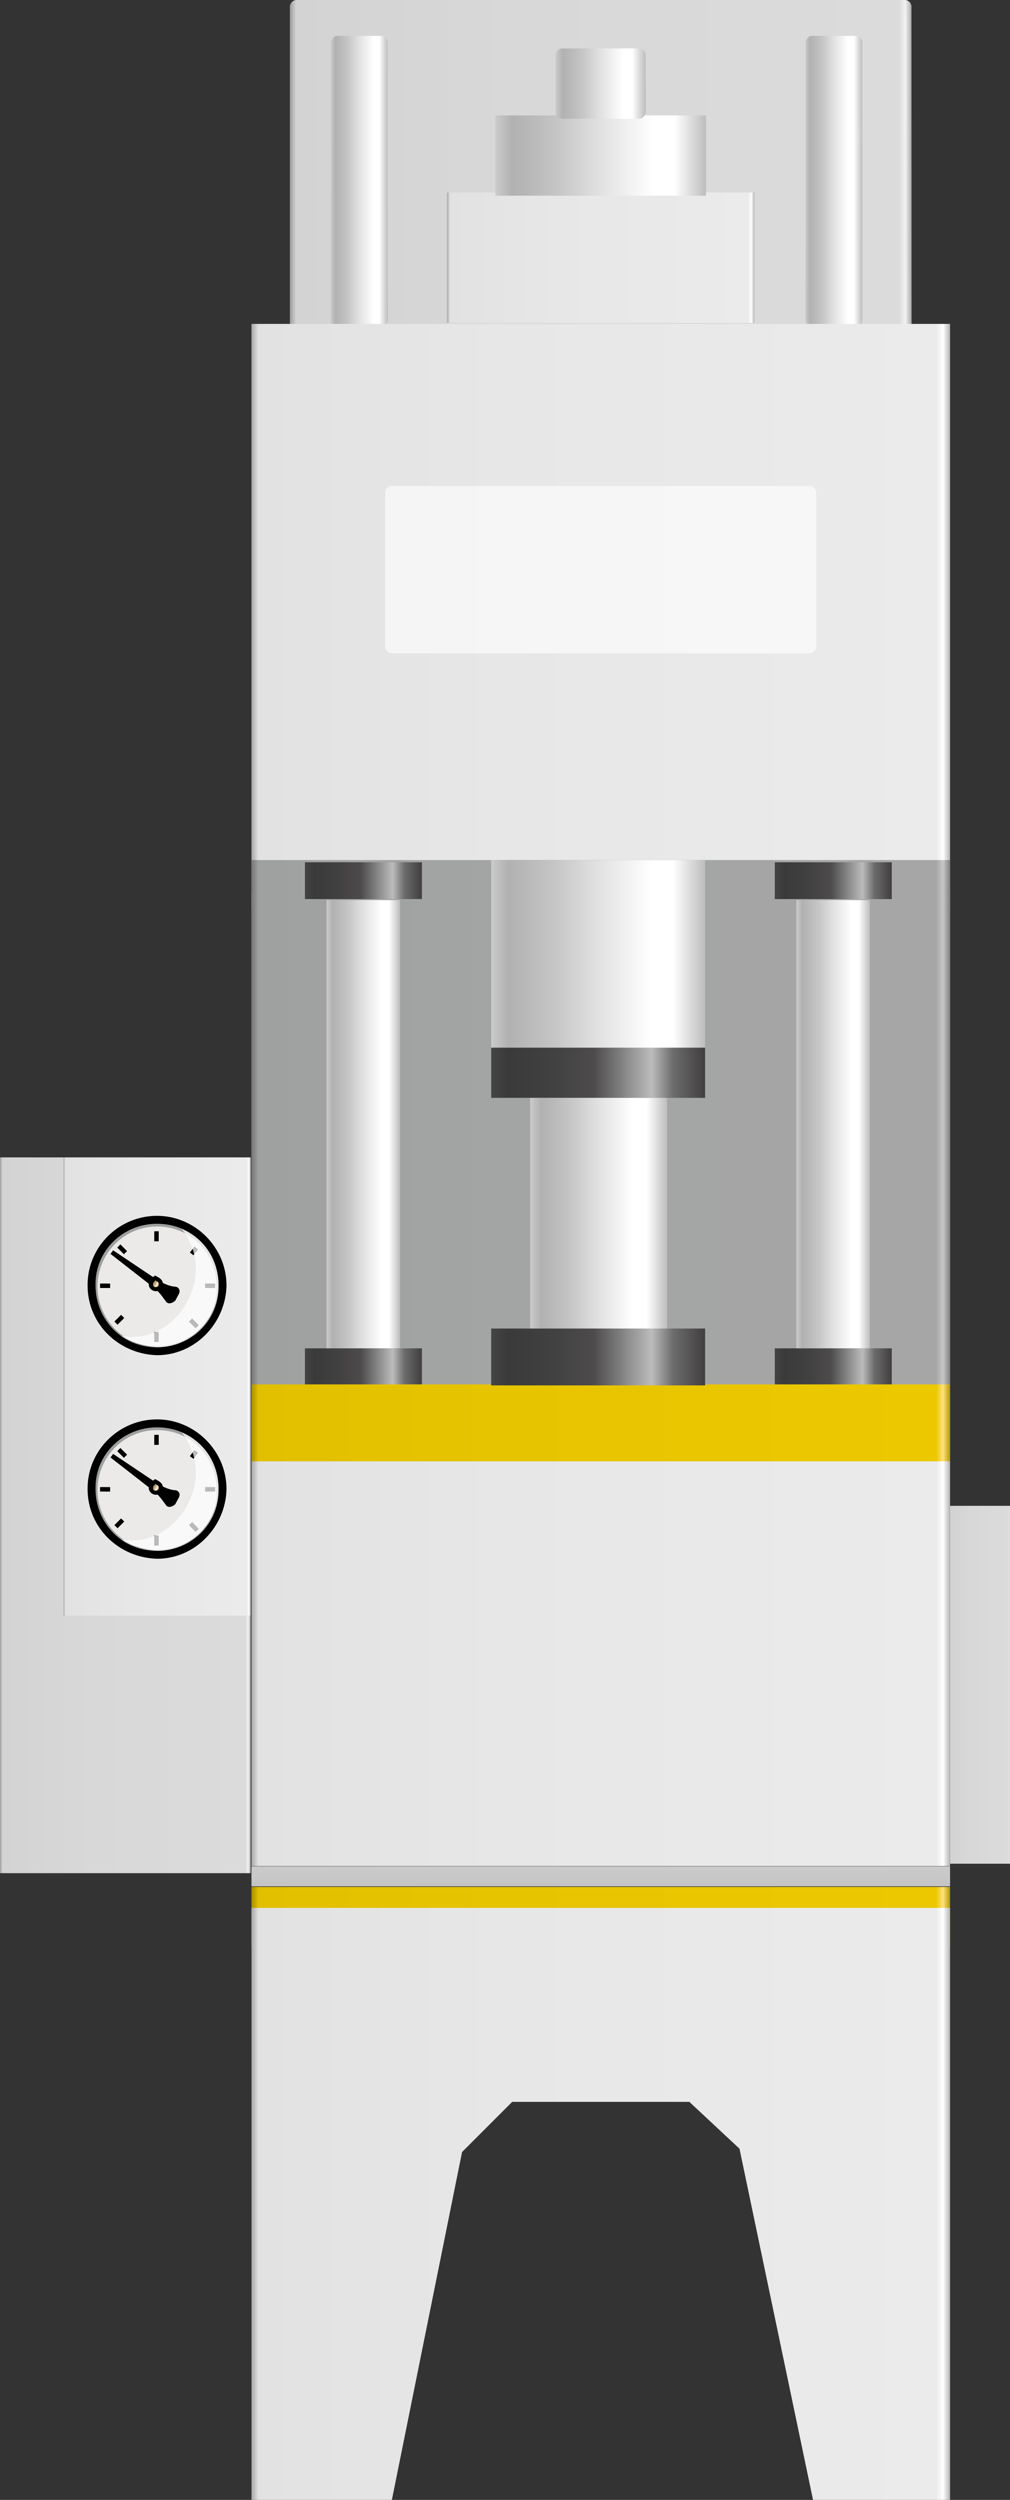 <?xml version="1.0" encoding="utf-8"?>
<!-- Generator: Adobe Illustrator 16.0.0, SVG Export Plug-In . SVG Version: 6.00 Build 0)  -->
<!DOCTYPE svg PUBLIC "-//W3C//DTD SVG 1.1//EN" "http://www.w3.org/Graphics/SVG/1.1/DTD/svg11.dtd">
<svg preserveAspectRatio="none" version="1.1" id="图层_1" xmlns="http://www.w3.org/2000/svg" xmlns:xlink="http://www.w3.org/1999/xlink" x="0px" y="0px"
	 width="226.628px" height="560.562px" viewBox="170.227 5.602 226.628 560.562"
	 enable-background="new 170.227 5.602 226.628 560.562" xml:space="preserve">
<rect x="170.227" y="5.602" width="226.628" height="560.562" fill="#333333" stroke="none"/>
<g id="surface876">
	
		<linearGradient id="SVGID_1_" gradientUnits="userSpaceOnUse" x1="277.224" y1="94.303" x2="202.224" y2="94.303" gradientTransform="matrix(0.75 0 0 -0.75 18.558 416.11)">
		<stop  offset="0" style="stop-color:#A8A8A8"/>
		<stop  offset="0.01" style="stop-color:#F2F2F2"/>
		<stop  offset="0.02" style="stop-color:#DBDBDB"/>
		<stop  offset="0.64" style="stop-color:#D8D8D8"/>
		<stop  offset="0.99" style="stop-color:#D3D3D3"/>
		<stop  offset="1" style="stop-color:#9C9C9C"/>
	</linearGradient>
	<path fill="url(#SVGID_1_)" d="M226.477,425.632h-56.25v-160.5h56.25V425.632z"/>
	
		<linearGradient id="SVGID_2_" gradientUnits="userSpaceOnUse" x1="388.223" y1="151.73" x2="202.224" y2="151.73" gradientTransform="matrix(0.75 0 0 -0.75 83.605 156.58)">
		<stop  offset="0" style="stop-color:#A8A8A8"/>
		<stop  offset="0.01" style="stop-color:#F2F2F2"/>
		<stop  offset="0.02" style="stop-color:#DBDBDB"/>
		<stop  offset="0.64" style="stop-color:#D8D8D8"/>
		<stop  offset="0.99" style="stop-color:#D3D3D3"/>
		<stop  offset="1" style="stop-color:#9C9C9C"/>
	</linearGradient>
	<path fill="url(#SVGID_2_)" d="M236.773,5.602h136.5c0.75,0,1.469,0.637,1.469,1.469l0.031,71.281c0,0.75-0.727,1.613-1.555,1.613
		l-136.445-0.113c-0.75,0-1.5-0.582-1.5-1.41V7.102c0-0.75,0.66-1.5,1.488-1.5H236.773z"/>
	
		<linearGradient id="SVGID_3_" gradientUnits="userSpaceOnUse" x1="219.225" y1="157.714" x2="202.162" y2="157.714" gradientTransform="matrix(0.75 0 0 -0.75 92.831 164.621)">
		<stop  offset="0" style="stop-color:#BDBDBD"/>
		<stop  offset="0.15" style="stop-color:#FFFFFF"/>
		<stop  offset="0.25" style="stop-color:#FFFFFF"/>
		<stop  offset="0.52" style="stop-color:#DFDFDF"/>
		<stop  offset="0.69" style="stop-color:#C7C7C7"/>
		<stop  offset="0.8" style="stop-color:#BCBCBC"/>
		<stop  offset="0.92" style="stop-color:#B1B1B1"/>
		<stop  offset="1" style="stop-color:#CBCBCB"/>
	</linearGradient>
	<path fill="url(#SVGID_3_)" d="M246,13.645h9.75c0.75,0,1.461,0.672,1.461,1.5l0.039,62.25c0,0.75-0.723,1.633-1.551,1.633
		L246,78.895c-0.75,0-1.547-0.563-1.547-1.395l0.047-62.355c0-0.75,0.625-1.5,1.453-1.5H246z"/>
	
		<linearGradient id="SVGID_4_" gradientUnits="userSpaceOnUse" x1="219.227" y1="157.714" x2="202.165" y2="157.714" gradientTransform="matrix(0.75 0 0 -0.75 199.325 164.621)">
		<stop  offset="0" style="stop-color:#BDBDBD"/>
		<stop  offset="0.15" style="stop-color:#FFFFFF"/>
		<stop  offset="0.25" style="stop-color:#FFFFFF"/>
		<stop  offset="0.52" style="stop-color:#DFDFDF"/>
		<stop  offset="0.69" style="stop-color:#C7C7C7"/>
		<stop  offset="0.8" style="stop-color:#BCBCBC"/>
		<stop  offset="0.92" style="stop-color:#B1B1B1"/>
		<stop  offset="1" style="stop-color:#CBCBCB"/>
	</linearGradient>
	<path fill="url(#SVGID_4_)" d="M352.496,13.645h9.75c0.75,0,1.461,0.672,1.461,1.5l0.039,62.25c0,0.75-0.723,1.633-1.551,1.633
		l-9.699-0.133c-0.75,0-1.547-0.563-1.547-1.395l0.047-62.355c0-0.75,0.621-1.5,1.449-1.5H352.496z"/>
	
		<linearGradient id="SVGID_5_" gradientUnits="userSpaceOnUse" x1="411.222" y1="55.804" x2="202.222" y2="55.804" gradientTransform="matrix(0.75 0 0 -0.75 74.989 356.758)">
		<stop  offset="0" style="stop-color:#B5B5B5"/>
		<stop  offset="0.01" style="stop-color:#FFFFFF"/>
		<stop  offset="0.02" style="stop-color:#EBEBEB"/>
		<stop  offset="0.64" style="stop-color:#E7E7E7"/>
		<stop  offset="0.99" style="stop-color:#E2E2E2"/>
		<stop  offset="1" style="stop-color:#A8A8A8"/>
	</linearGradient>
	<path fill="url(#SVGID_5_)" d="M226.656,205.781h156.75v218.25h-156.75V205.781z"/>
	
		<linearGradient id="SVGID_6_" gradientUnits="userSpaceOnUse" x1="411.222" y1="113.806" x2="202.222" y2="113.806" gradientTransform="matrix(0.75 0 0 -0.75 74.989 229.213)">
		<stop  offset="0" style="stop-color:#B5B5B5"/>
		<stop  offset="0.01" style="stop-color:#FFFFFF"/>
		<stop  offset="0.02" style="stop-color:#EBEBEB"/>
		<stop  offset="0.64" style="stop-color:#E7E7E7"/>
		<stop  offset="0.99" style="stop-color:#E2E2E2"/>
		<stop  offset="1" style="stop-color:#A8A8A8"/>
	</linearGradient>
	<path fill="url(#SVGID_6_)" d="M226.656,78.234h156.75v131.25h-156.75V78.234z"/>
	
		<linearGradient id="SVGID_7_" gradientUnits="userSpaceOnUse" x1="411.222" y1="192.307" x2="202.222" y2="192.307" gradientTransform="matrix(0.75 0 0 -0.75 74.989 579.697)">
		<stop  offset="0" style="stop-color:#B59900"/>
		<stop  offset="0.01" style="stop-color:#FFE17C"/>
		<stop  offset="0.02" style="stop-color:#EBC800"/>
		<stop  offset="0.64" style="stop-color:#E7C400"/>
		<stop  offset="0.99" style="stop-color:#E2C000"/>
		<stop  offset="1" style="stop-color:#A88E00"/>
	</linearGradient>
	<path fill="url(#SVGID_7_)" d="M226.656,428.718h156.75v13.5h-156.75V428.718z"/>
	
		<linearGradient id="SVGID_8_" gradientUnits="userSpaceOnUse" x1="411.222" y1="112.808" x2="202.222" y2="112.808" gradientTransform="matrix(0.75 0 0 -0.75 74.989 584.394)">
		<stop  offset="0" style="stop-color:#B5B5B5"/>
		<stop  offset="0.01" style="stop-color:#FFFFFF"/>
		<stop  offset="0.02" style="stop-color:#EBEBEB"/>
		<stop  offset="0.64" style="stop-color:#E7E7E7"/>
		<stop  offset="0.99" style="stop-color:#E2E2E2"/>
		<stop  offset="1" style="stop-color:#A8A8A8"/>
	</linearGradient>
	<path fill="url(#SVGID_8_)" d="M226.656,433.414h156.75v132.75h-30.75l-16.5-78.75l-11.25-10.5h-39.75l-11.25,11.25l-15.75,78
		h-31.5V433.414z"/>
	
		<linearGradient id="SVGID_9_" gradientUnits="userSpaceOnUse" x1="294.225" y1="181.803" x2="202.226" y2="181.803" gradientTransform="matrix(0.75 0 0 -0.75 118.85 199.742)">
		<stop  offset="0" style="stop-color:#B5B5B5"/>
		<stop  offset="0.01" style="stop-color:#FFFFFF"/>
		<stop  offset="0.02" style="stop-color:#EBEBEB"/>
		<stop  offset="0.64" style="stop-color:#E7E7E7"/>
		<stop  offset="0.99" style="stop-color:#E2E2E2"/>
		<stop  offset="1" style="stop-color:#A8A8A8"/>
	</linearGradient>
	<path fill="url(#SVGID_9_)" d="M270.52,78.016h69v-29.25h-69V78.016z"/>
	
		<linearGradient id="SVGID_10_" gradientUnits="userSpaceOnUse" x1="265.225" y1="189.305" x2="202.226" y2="189.305" gradientTransform="matrix(0.75 0 0 -0.75 129.721 182.463)">
		<stop  offset="0" style="stop-color:#BDBDBD"/>
		<stop  offset="0.15" style="stop-color:#FFFFFF"/>
		<stop  offset="0.25" style="stop-color:#FFFFFF"/>
		<stop  offset="0.52" style="stop-color:#DFDFDF"/>
		<stop  offset="0.69" style="stop-color:#C7C7C7"/>
		<stop  offset="0.8" style="stop-color:#BCBCBC"/>
		<stop  offset="0.92" style="stop-color:#B1B1B1"/>
		<stop  offset="1" style="stop-color:#CBCBCB"/>
	</linearGradient>
	<path fill="url(#SVGID_10_)" d="M281.391,49.484h47.25v-18h-47.25V49.484z"/>
	
		<linearGradient id="SVGID_11_" gradientUnits="userSpaceOnUse" x1="229.226" y1="190.777" x2="202.226" y2="190.777" gradientTransform="matrix(0.75 0 0 -0.75 143.205 167.438)">
		<stop  offset="0" style="stop-color:#BDBDBD"/>
		<stop  offset="0.15" style="stop-color:#FFFFFF"/>
		<stop  offset="0.25" style="stop-color:#FFFFFF"/>
		<stop  offset="0.52" style="stop-color:#DFDFDF"/>
		<stop  offset="0.69" style="stop-color:#C7C7C7"/>
		<stop  offset="0.8" style="stop-color:#BCBCBC"/>
		<stop  offset="0.92" style="stop-color:#B1B1B1"/>
		<stop  offset="1" style="stop-color:#CBCBCB"/>
	</linearGradient>
	<path fill="url(#SVGID_11_)" d="M296.375,16.461h17.25c0.75,0,1.492,0.672,1.492,1.504l0.008,12.746c0,0.75-0.68,1.539-1.508,1.539
		l-17.242-0.039c-0.75,0-1.5-0.645-1.5-1.477V17.961C294.875,17.211,295.546,16.461,296.375,16.461z"/>
	
		<linearGradient id="SVGID_12_" gradientUnits="userSpaceOnUse" x1="258.226" y1="132.801" x2="202.226" y2="132.801" gradientTransform="matrix(0.75 0 0 -0.75 32.804 416.108)">
		<stop  offset="0" style="stop-color:#B5B5B5"/>
		<stop  offset="0.01" style="stop-color:#FFFFFF"/>
		<stop  offset="0.02" style="stop-color:#EBEBEB"/>
		<stop  offset="0.64" style="stop-color:#E7E7E7"/>
		<stop  offset="0.99" style="stop-color:#E2E2E2"/>
		<stop  offset="1" style="stop-color:#A8A8A8"/>
	</linearGradient>
	<path fill="url(#SVGID_12_)" d="M226.473,265.133h-42v102.75h42V265.133z"/>
	
		<linearGradient id="SVGID_13_" gradientUnits="userSpaceOnUse" x1="411.222" y1="121.304" x2="202.222" y2="121.304" gradientTransform="matrix(0.75 0 0 -0.75 74.989 349.434)">
		<stop  offset="0" style="stop-color:#7E7F7F"/>
		<stop  offset="0.01" style="stop-color:#C6C7C7"/>
		<stop  offset="0.02" style="stop-color:#A6A6A6"/>
		<stop  offset="0.64" style="stop-color:#A3A4A4"/>
		<stop  offset="0.99" style="stop-color:#9FA0A0"/>
		<stop  offset="1" style="stop-color:#757676"/>
	</linearGradient>
	<path fill="url(#SVGID_13_)" d="M226.656,198.457h156.75v120h-156.75V198.457z"/>
	
		<linearGradient id="SVGID_14_" gradientUnits="userSpaceOnUse" x1="266.224" y1="165.804" x2="202.225" y2="165.804" gradientTransform="matrix(0.75 0 0 -0.75 128.773 349.434)">
		<stop  offset="0" style="stop-color:#BDBDBD"/>
		<stop  offset="0.15" style="stop-color:#FFFFFF"/>
		<stop  offset="0.25" style="stop-color:#FFFFFF"/>
		<stop  offset="0.52" style="stop-color:#DFDFDF"/>
		<stop  offset="0.69" style="stop-color:#C7C7C7"/>
		<stop  offset="0.8" style="stop-color:#BCBCBC"/>
		<stop  offset="0.92" style="stop-color:#B1B1B1"/>
		<stop  offset="1" style="stop-color:#CBCBCB"/>
	</linearGradient>
	<path fill="url(#SVGID_14_)" d="M280.441,198.457h48v53.25h-48V198.457z"/>
	
		<linearGradient id="SVGID_15_" gradientUnits="userSpaceOnUse" x1="266.224" y1="193.804" x2="202.225" y2="193.804" gradientTransform="matrix(0.75 0 0 -0.75 128.773 391.504)">
		<stop  offset="0" style="stop-color:#403E3E"/>
		<stop  offset="0.15" style="stop-color:#6D6C6C"/>
		<stop  offset="0.25" style="stop-color:#BCBCBC"/>
		<stop  offset="0.52" style="stop-color:#4D4B4B"/>
		<stop  offset="0.69" style="stop-color:#434242"/>
		<stop  offset="0.8" style="stop-color:#3F3E3E"/>
		<stop  offset="0.92" style="stop-color:#3B3A3A"/>
		<stop  offset="1" style="stop-color:#454444"/>
	</linearGradient>
	<path fill="url(#SVGID_15_)" d="M280.441,240.527h48v11.25h-48V240.527z"/>
	
		<linearGradient id="SVGID_16_" gradientUnits="userSpaceOnUse" x1="243.223" y1="165.306" x2="202.223" y2="165.306" gradientTransform="matrix(0.75 0 0 -0.75 137.52 402.768)">
		<stop  offset="0" style="stop-color:#BDBDBD"/>
		<stop  offset="0.15" style="stop-color:#FFFFFF"/>
		<stop  offset="0.25" style="stop-color:#FFFFFF"/>
		<stop  offset="0.52" style="stop-color:#DFDFDF"/>
		<stop  offset="0.69" style="stop-color:#C7C7C7"/>
		<stop  offset="0.8" style="stop-color:#BCBCBC"/>
		<stop  offset="0.92" style="stop-color:#B1B1B1"/>
		<stop  offset="1" style="stop-color:#CBCBCB"/>
	</linearGradient>
	<path fill="url(#SVGID_16_)" d="M289.187,251.789h30.75v54h-30.75V251.789z"/>
	
		<linearGradient id="SVGID_17_" gradientUnits="userSpaceOnUse" x1="237.227" y1="195.803" x2="202.227" y2="195.803" gradientTransform="matrix(0.75 0 0 -0.75 86.974 349.934)">
		<stop  offset="0" style="stop-color:#403E3E"/>
		<stop  offset="0.15" style="stop-color:#6D6C6C"/>
		<stop  offset="0.25" style="stop-color:#BCBCBC"/>
		<stop  offset="0.52" style="stop-color:#4D4B4B"/>
		<stop  offset="0.69" style="stop-color:#434242"/>
		<stop  offset="0.8" style="stop-color:#3F3E3E"/>
		<stop  offset="0.92" style="stop-color:#3B3A3A"/>
		<stop  offset="1" style="stop-color:#454444"/>
	</linearGradient>
	<path fill="url(#SVGID_17_)" d="M238.645,198.957h26.25v8.25h-26.25V198.957z"/>
	
		<linearGradient id="SVGID_18_" gradientUnits="userSpaceOnUse" x1="237.227" y1="195.805" x2="202.227" y2="195.805" gradientTransform="matrix(0.75 0 0 -0.75 86.974 458.923)">
		<stop  offset="0" style="stop-color:#403E3E"/>
		<stop  offset="0.15" style="stop-color:#6D6C6C"/>
		<stop  offset="0.25" style="stop-color:#BCBCBC"/>
		<stop  offset="0.52" style="stop-color:#4D4B4B"/>
		<stop  offset="0.69" style="stop-color:#434242"/>
		<stop  offset="0.8" style="stop-color:#3F3E3E"/>
		<stop  offset="0.92" style="stop-color:#3B3A3A"/>
		<stop  offset="1" style="stop-color:#454444"/>
	</linearGradient>
	<path fill="url(#SVGID_18_)" d="M238.645,307.945h26.25v8.25h-26.25V307.945z"/>
	
		<linearGradient id="SVGID_19_" gradientUnits="userSpaceOnUse" x1="224.224" y1="134.303" x2="202.224" y2="134.303" gradientTransform="matrix(0.75 0 0 -0.75 91.816 358.413)">
		<stop  offset="0" style="stop-color:#BDBDBD"/>
		<stop  offset="0.15" style="stop-color:#FFFFFF"/>
		<stop  offset="0.25" style="stop-color:#FFFFFF"/>
		<stop  offset="0.52" style="stop-color:#DFDFDF"/>
		<stop  offset="0.69" style="stop-color:#C7C7C7"/>
		<stop  offset="0.8" style="stop-color:#BCBCBC"/>
		<stop  offset="0.92" style="stop-color:#B1B1B1"/>
		<stop  offset="1" style="stop-color:#CBCBCB"/>
	</linearGradient>
	<path fill="url(#SVGID_19_)" d="M243.484,207.438h16.5v100.5h-16.5V207.438z"/>
	
		<linearGradient id="SVGID_20_" gradientUnits="userSpaceOnUse" x1="237.226" y1="195.803" x2="202.226" y2="195.803" gradientTransform="matrix(0.75 0 0 -0.75 192.404 349.934)">
		<stop  offset="0" style="stop-color:#403E3E"/>
		<stop  offset="0.15" style="stop-color:#6D6C6C"/>
		<stop  offset="0.25" style="stop-color:#BCBCBC"/>
		<stop  offset="0.52" style="stop-color:#4D4B4B"/>
		<stop  offset="0.69" style="stop-color:#434242"/>
		<stop  offset="0.8" style="stop-color:#3F3E3E"/>
		<stop  offset="0.92" style="stop-color:#3B3A3A"/>
		<stop  offset="1" style="stop-color:#454444"/>
	</linearGradient>
	<path fill="url(#SVGID_20_)" d="M344.074,198.957h26.25v8.25h-26.25V198.957z"/>
	
		<linearGradient id="SVGID_21_" gradientUnits="userSpaceOnUse" x1="237.226" y1="195.805" x2="202.226" y2="195.805" gradientTransform="matrix(0.75 0 0 -0.75 192.404 458.923)">
		<stop  offset="0" style="stop-color:#403E3E"/>
		<stop  offset="0.15" style="stop-color:#6D6C6C"/>
		<stop  offset="0.25" style="stop-color:#BCBCBC"/>
		<stop  offset="0.52" style="stop-color:#4D4B4B"/>
		<stop  offset="0.69" style="stop-color:#434242"/>
		<stop  offset="0.8" style="stop-color:#3F3E3E"/>
		<stop  offset="0.92" style="stop-color:#3B3A3A"/>
		<stop  offset="1" style="stop-color:#454444"/>
	</linearGradient>
	<path fill="url(#SVGID_21_)" d="M344.074,307.945h26.25v8.25h-26.25V307.945z"/>
	
		<linearGradient id="SVGID_22_" gradientUnits="userSpaceOnUse" x1="224.223" y1="134.303" x2="202.223" y2="134.303" gradientTransform="matrix(0.75 0 0 -0.75 197.246 358.413)">
		<stop  offset="0" style="stop-color:#BDBDBD"/>
		<stop  offset="0.15" style="stop-color:#FFFFFF"/>
		<stop  offset="0.25" style="stop-color:#FFFFFF"/>
		<stop  offset="0.52" style="stop-color:#DFDFDF"/>
		<stop  offset="0.69" style="stop-color:#C7C7C7"/>
		<stop  offset="0.8" style="stop-color:#BCBCBC"/>
		<stop  offset="0.92" style="stop-color:#B1B1B1"/>
		<stop  offset="1" style="stop-color:#CBCBCB"/>
	</linearGradient>
	<path fill="url(#SVGID_22_)" d="M348.914,207.438h16.5v100.5h-16.5V207.438z"/>
	
		<linearGradient id="SVGID_23_" gradientUnits="userSpaceOnUse" x1="411.222" y1="189.805" x2="202.222" y2="189.805" gradientTransform="matrix(0.75 0 0 -0.75 74.989 467.008)">
		<stop  offset="0" style="stop-color:#B59900"/>
		<stop  offset="0.01" style="stop-color:#FFE17C"/>
		<stop  offset="0.02" style="stop-color:#EBC800"/>
		<stop  offset="0.64" style="stop-color:#E7C400"/>
		<stop  offset="0.99" style="stop-color:#E2C000"/>
		<stop  offset="1" style="stop-color:#A88E00"/>
	</linearGradient>
	<path fill="url(#SVGID_23_)" d="M226.656,316.031h156.75v17.25h-156.75V316.031z"/>
	
		<linearGradient id="SVGID_24_" gradientUnits="userSpaceOnUse" x1="306.722" y1="201.305" x2="306.722" y2="195.305" gradientTransform="matrix(0.75 0 0 -0.75 74.989 575.064)">
		<stop  offset="0" style="stop-color:#9B9B9C"/>
		<stop  offset="0.01" style="stop-color:#E4E4E4"/>
		<stop  offset="0.02" style="stop-color:#CBCBCB"/>
		<stop  offset="0.64" style="stop-color:#C7C7C8"/>
		<stop  offset="0.99" style="stop-color:#C3C3C4"/>
		<stop  offset="1" style="stop-color:#909091"/>
	</linearGradient>
	<path fill="url(#SVGID_24_)" d="M226.656,424.085h156.75v4.5h-156.75V424.085z"/>
	<path stroke="#000000" stroke-linejoin="bevel" stroke-miterlimit="10" d="M190.379,293.734c0-8.25,6.754-15,15.086-15
		c8.164,0,15.086,6.769,15.086,15.128c-0.172,8.121-6.754,15.125-15.086,15.125c-8.336-0.254-15.086-6.777-15.086-15.125V293.734z"
		/>
	<path fill="#9E9F9F" d="M191.66,293.511c0-7.5,6.18-13.5,13.805-13.5c7.945,0,13.809,6.199,13.809,13.851
		c0.137,7.898-6.184,13.848-13.809,13.848c-7.805,0.051-13.805-6.203-13.805-13.848V293.511z"/>
	<path fill="#EBEAE9" d="M192.102,294.128c0-7.5,5.98-13.5,13.363-13.5c7.637,0,13.367,6,13.367,13.406
		c0.27,7.594-5.984,13.406-13.367,13.406c-7.363,0.188-13.363-6.008-13.363-13.406V294.128z"/>
	<path fill="none" stroke="#000000" stroke-linejoin="bevel" stroke-miterlimit="10" d="M214.238,285.425l-1,1.348"/>
	<path fill="none" stroke="#000000" stroke-linejoin="bevel" stroke-miterlimit="10" d="M212.973,301.601l1.5,1.5"/>
	<path fill="none" stroke="#000000" stroke-linejoin="bevel" stroke-miterlimit="10" d="M197.75,300.789l-1.5,1.5"/>
	<path fill="none" stroke="#000000" stroke-linejoin="bevel" stroke-miterlimit="10" d="M205.344,281.695l-0.008,2.25"/>
	<path fill="none" stroke="#000000" stroke-linejoin="bevel" stroke-miterlimit="10" d="M205.344,304.277l-0.008,2.25"/>
	<path fill="none" stroke="#000000" stroke-linejoin="bevel" stroke-miterlimit="10" d="M192.684,293.914l2.25,0.004"/>
	<path fill="none" stroke="#000000" stroke-linejoin="bevel" stroke-miterlimit="10" d="M216.246,293.914l2.25,0.004"/>
	<path fill="none" stroke="#000000" stroke-linejoin="bevel" stroke-miterlimit="10" d="M196.887,284.996l1.5,1.5"/>
	<path fill="#FFFFFF" fill-opacity="0.726" d="M211.699,298.394c6-9.75-0.719-17.25-0.719-17.25
		c5.219,2.25,8.285,7.027,8.285,12.707c-0.066,7.543-6.184,13.852-13.809,13.852c-2.758-0.309-5.754-0.953-8.008-2.57
		c0,0.012,8.438,2.281,14.473-6.93L211.699,298.394z"/>
	<path stroke="#000000" stroke-linejoin="bevel" stroke-miterlimit="10" d="M195.336,286.382l9.367,6.277
		c0,0,2.734,1.922,4.895,1.961c0.027,0.012,0.73,0.18,0.266,0.992l-0.715,1.344c0,0-1.141,0.926-1.395-0.035
		c-0.281-0.066-1.137-2.027-3.719-3.762L195.336,286.382z"/>
	<path stroke="#000000" stroke-linejoin="bevel" stroke-miterlimit="10" d="M204.781,292.046c0.648,0.375,1.313,0.629,1.469,1.215
		c0.102,0.563-0.191,1.188-0.781,1.344c-0.516,0.141-1.184-0.188-1.34-0.773c-0.098-0.484,0.191-1.184,0.773-1.344L204.781,292.046z
		"/>
	
		<linearGradient id="SVGID_25_" gradientUnits="userSpaceOnUse" x1="292.934" y1="234.001" x2="291.11" y2="234.001" gradientTransform="matrix(0.649 0.375 0.375 -0.649 -72.227 336.05)">
		<stop  offset="0" style="stop-color:#C4AA84"/>
		<stop  offset="0.15" style="stop-color:#FFE0B3"/>
		<stop  offset="0.25" style="stop-color:#FFEED7"/>
		<stop  offset="0.44" style="stop-color:#DFC297"/>
		<stop  offset="0.6" style="stop-color:#C7AD86"/>
		<stop  offset="0.8" style="stop-color:#A89170"/>
		<stop  offset="0.97" style="stop-color:#998566"/>
		<stop  offset="1" style="stop-color:#CBB189"/>
	</linearGradient>
	<path fill="url(#SVGID_25_)" d="M204.945,292.64c0.648,0.375,0.785,0.379,0.883,0.734c0.039,0.664-0.117,0.715-0.469,0.809
		c-0.516,0.129-0.715-0.113-0.813-0.465c0.023-0.43,0.117-0.719,0.469-0.813L204.945,292.64z"/>
	<path stroke="#000000" stroke-linejoin="bevel" stroke-miterlimit="10" d="M190.379,339.378c0-8.25,6.754-15,15.086-15
		c8.164,0,15.086,6.77,15.086,15.129c-0.172,8.121-6.754,15.125-15.086,15.125c-8.336-0.254-15.086-6.773-15.086-15.125V339.378z"/>
	<path fill="#9E9F9F" d="M191.66,339.16c0-7.5,6.18-13.5,13.805-13.5c7.945,0,13.809,6.195,13.809,13.848
		c0.137,7.902-6.184,13.848-13.809,13.848c-7.805,0.055-13.805-6.203-13.805-13.848V339.16z"/>
	<path fill="#EBEAE9" d="M192.102,339.773c0-7.5,5.98-13.5,13.363-13.5c7.637,0,13.367,6,13.367,13.406
		c0.27,7.594-5.984,13.406-13.367,13.406c-7.363,0.188-13.363-6.008-13.363-13.406V339.773z"/>
	<path fill="none" stroke="#000000" stroke-linejoin="bevel" stroke-miterlimit="10" d="M214.238,331.07l-1,1.348"/>
	<path fill="none" stroke="#000000" stroke-linejoin="bevel" stroke-miterlimit="10" d="M212.973,347.25l1.5,1.5"/>
	<path fill="none" stroke="#000000" stroke-linejoin="bevel" stroke-miterlimit="10" d="M197.75,346.437l-1.5,1.5"/>
	<path fill="none" stroke="#000000" stroke-linejoin="bevel" stroke-miterlimit="10" d="M205.344,327.339l-0.004,2.25"/>
	<path fill="none" stroke="#000000" stroke-linejoin="bevel" stroke-miterlimit="10" d="M205.344,349.921l-0.004,2.25"/>
	<path fill="none" stroke="#000000" stroke-linejoin="bevel" stroke-miterlimit="10" d="M192.684,339.558l2.25,0.008"/>
	<path fill="none" stroke="#000000" stroke-linejoin="bevel" stroke-miterlimit="10" d="M216.246,339.558l2.25,0.008"/>
	<path fill="none" stroke="#000000" stroke-linejoin="bevel" stroke-miterlimit="10" d="M196.887,330.644l1.5,1.5"/>
	<path fill="#FFFFFF" fill-opacity="0.726" d="M211.699,344.039c6-9.75-0.719-17.25-0.719-17.25
		c5.219,2.25,8.285,7.027,8.285,12.707c-0.066,7.543-6.184,13.855-13.809,13.855c-2.758-0.313-5.754-0.953-8.008-2.574
		c0,0.012,8.438,2.281,14.473-6.93L211.699,344.039z"/>
	<path stroke="#000000" stroke-linejoin="bevel" stroke-miterlimit="10" d="M195.336,332.031l9.367,6.273
		c0,0,2.734,1.922,4.895,1.965c0.027,0.012,0.734,0.176,0.266,0.988l-0.715,1.344c0,0-1.141,0.926-1.395-0.031
		c-0.281-0.066-1.137-2.031-3.719-3.766L195.336,332.031z"/>
	<path stroke="#000000" stroke-linejoin="bevel" stroke-miterlimit="10" d="M204.781,337.695c0.648,0.375,1.313,0.629,1.469,1.215
		c0.102,0.559-0.191,1.184-0.781,1.344c-0.516,0.137-1.184-0.191-1.34-0.777c-0.098-0.484,0.191-1.184,0.773-1.34L204.781,337.695z"
		/>
	
		<linearGradient id="SVGID_26_" gradientUnits="userSpaceOnUse" x1="292.933" y1="233.999" x2="291.109" y2="233.999" gradientTransform="matrix(0.649 0.375 0.375 -0.649 -72.227 381.695)">
		<stop  offset="0" style="stop-color:#C4AA84"/>
		<stop  offset="0.15" style="stop-color:#FFE0B3"/>
		<stop  offset="0.25" style="stop-color:#FFEED7"/>
		<stop  offset="0.44" style="stop-color:#DFC297"/>
		<stop  offset="0.6" style="stop-color:#C7AD86"/>
		<stop  offset="0.8" style="stop-color:#A89170"/>
		<stop  offset="0.97" style="stop-color:#998566"/>
		<stop  offset="1" style="stop-color:#CBB189"/>
	</linearGradient>
	<path fill="url(#SVGID_26_)" d="M204.945,338.285c0.648,0.375,0.789,0.383,0.883,0.734c0.039,0.664-0.117,0.715-0.469,0.809
		c-0.516,0.133-0.715-0.113-0.813-0.465c0.023-0.43,0.117-0.715,0.469-0.813L204.945,338.285z"/>
	
		<linearGradient id="SVGID_27_" gradientUnits="userSpaceOnUse" x1="220.224" y1="147.806" x2="202.224" y2="147.806" gradientTransform="matrix(0.75 0 0 -0.75 231.686 494.24)">
		<stop  offset="0" style="stop-color:#A8A8A8"/>
		<stop  offset="0.01" style="stop-color:#F2F2F2"/>
		<stop  offset="0.02" style="stop-color:#DBDBDB"/>
		<stop  offset="0.64" style="stop-color:#D8D8D8"/>
		<stop  offset="0.99" style="stop-color:#D3D3D3"/>
		<stop  offset="1" style="stop-color:#9C9C9C"/>
	</linearGradient>
	<path fill="url(#SVGID_27_)" d="M396.855,423.511h-13.5v-80.25h13.5V423.511z"/>
	
		<linearGradient id="SVGID_28_" gradientUnits="userSpaceOnUse" x1="266.224" y1="192.805" x2="202.225" y2="192.805" gradientTransform="matrix(0.75 0 0 -0.75 128.773 454.486)">
		<stop  offset="0" style="stop-color:#403E3E"/>
		<stop  offset="0.15" style="stop-color:#6D6C6C"/>
		<stop  offset="0.25" style="stop-color:#BCBCBC"/>
		<stop  offset="0.52" style="stop-color:#4D4B4B"/>
		<stop  offset="0.69" style="stop-color:#434242"/>
		<stop  offset="0.8" style="stop-color:#3F3E3E"/>
		<stop  offset="0.92" style="stop-color:#3B3A3A"/>
		<stop  offset="1" style="stop-color:#454444"/>
	</linearGradient>
	<path fill="url(#SVGID_28_)" d="M280.441,303.507h48v12.75h-48V303.507z"/>
	<path fill="#FFFFFF" fill-opacity="0.616" d="M258.152,114.586h93.75c0.75,0,1.457,0.625,1.457,1.457l0.043,34.543
		c0,0.75-0.738,1.516-1.563,1.516l-93.687-0.016c-0.75,0-1.5-0.656-1.5-1.484v-34.516c0-0.75,0.637-1.547,1.465-1.547
		L258.152,114.586z"/>
</g>
</svg>
